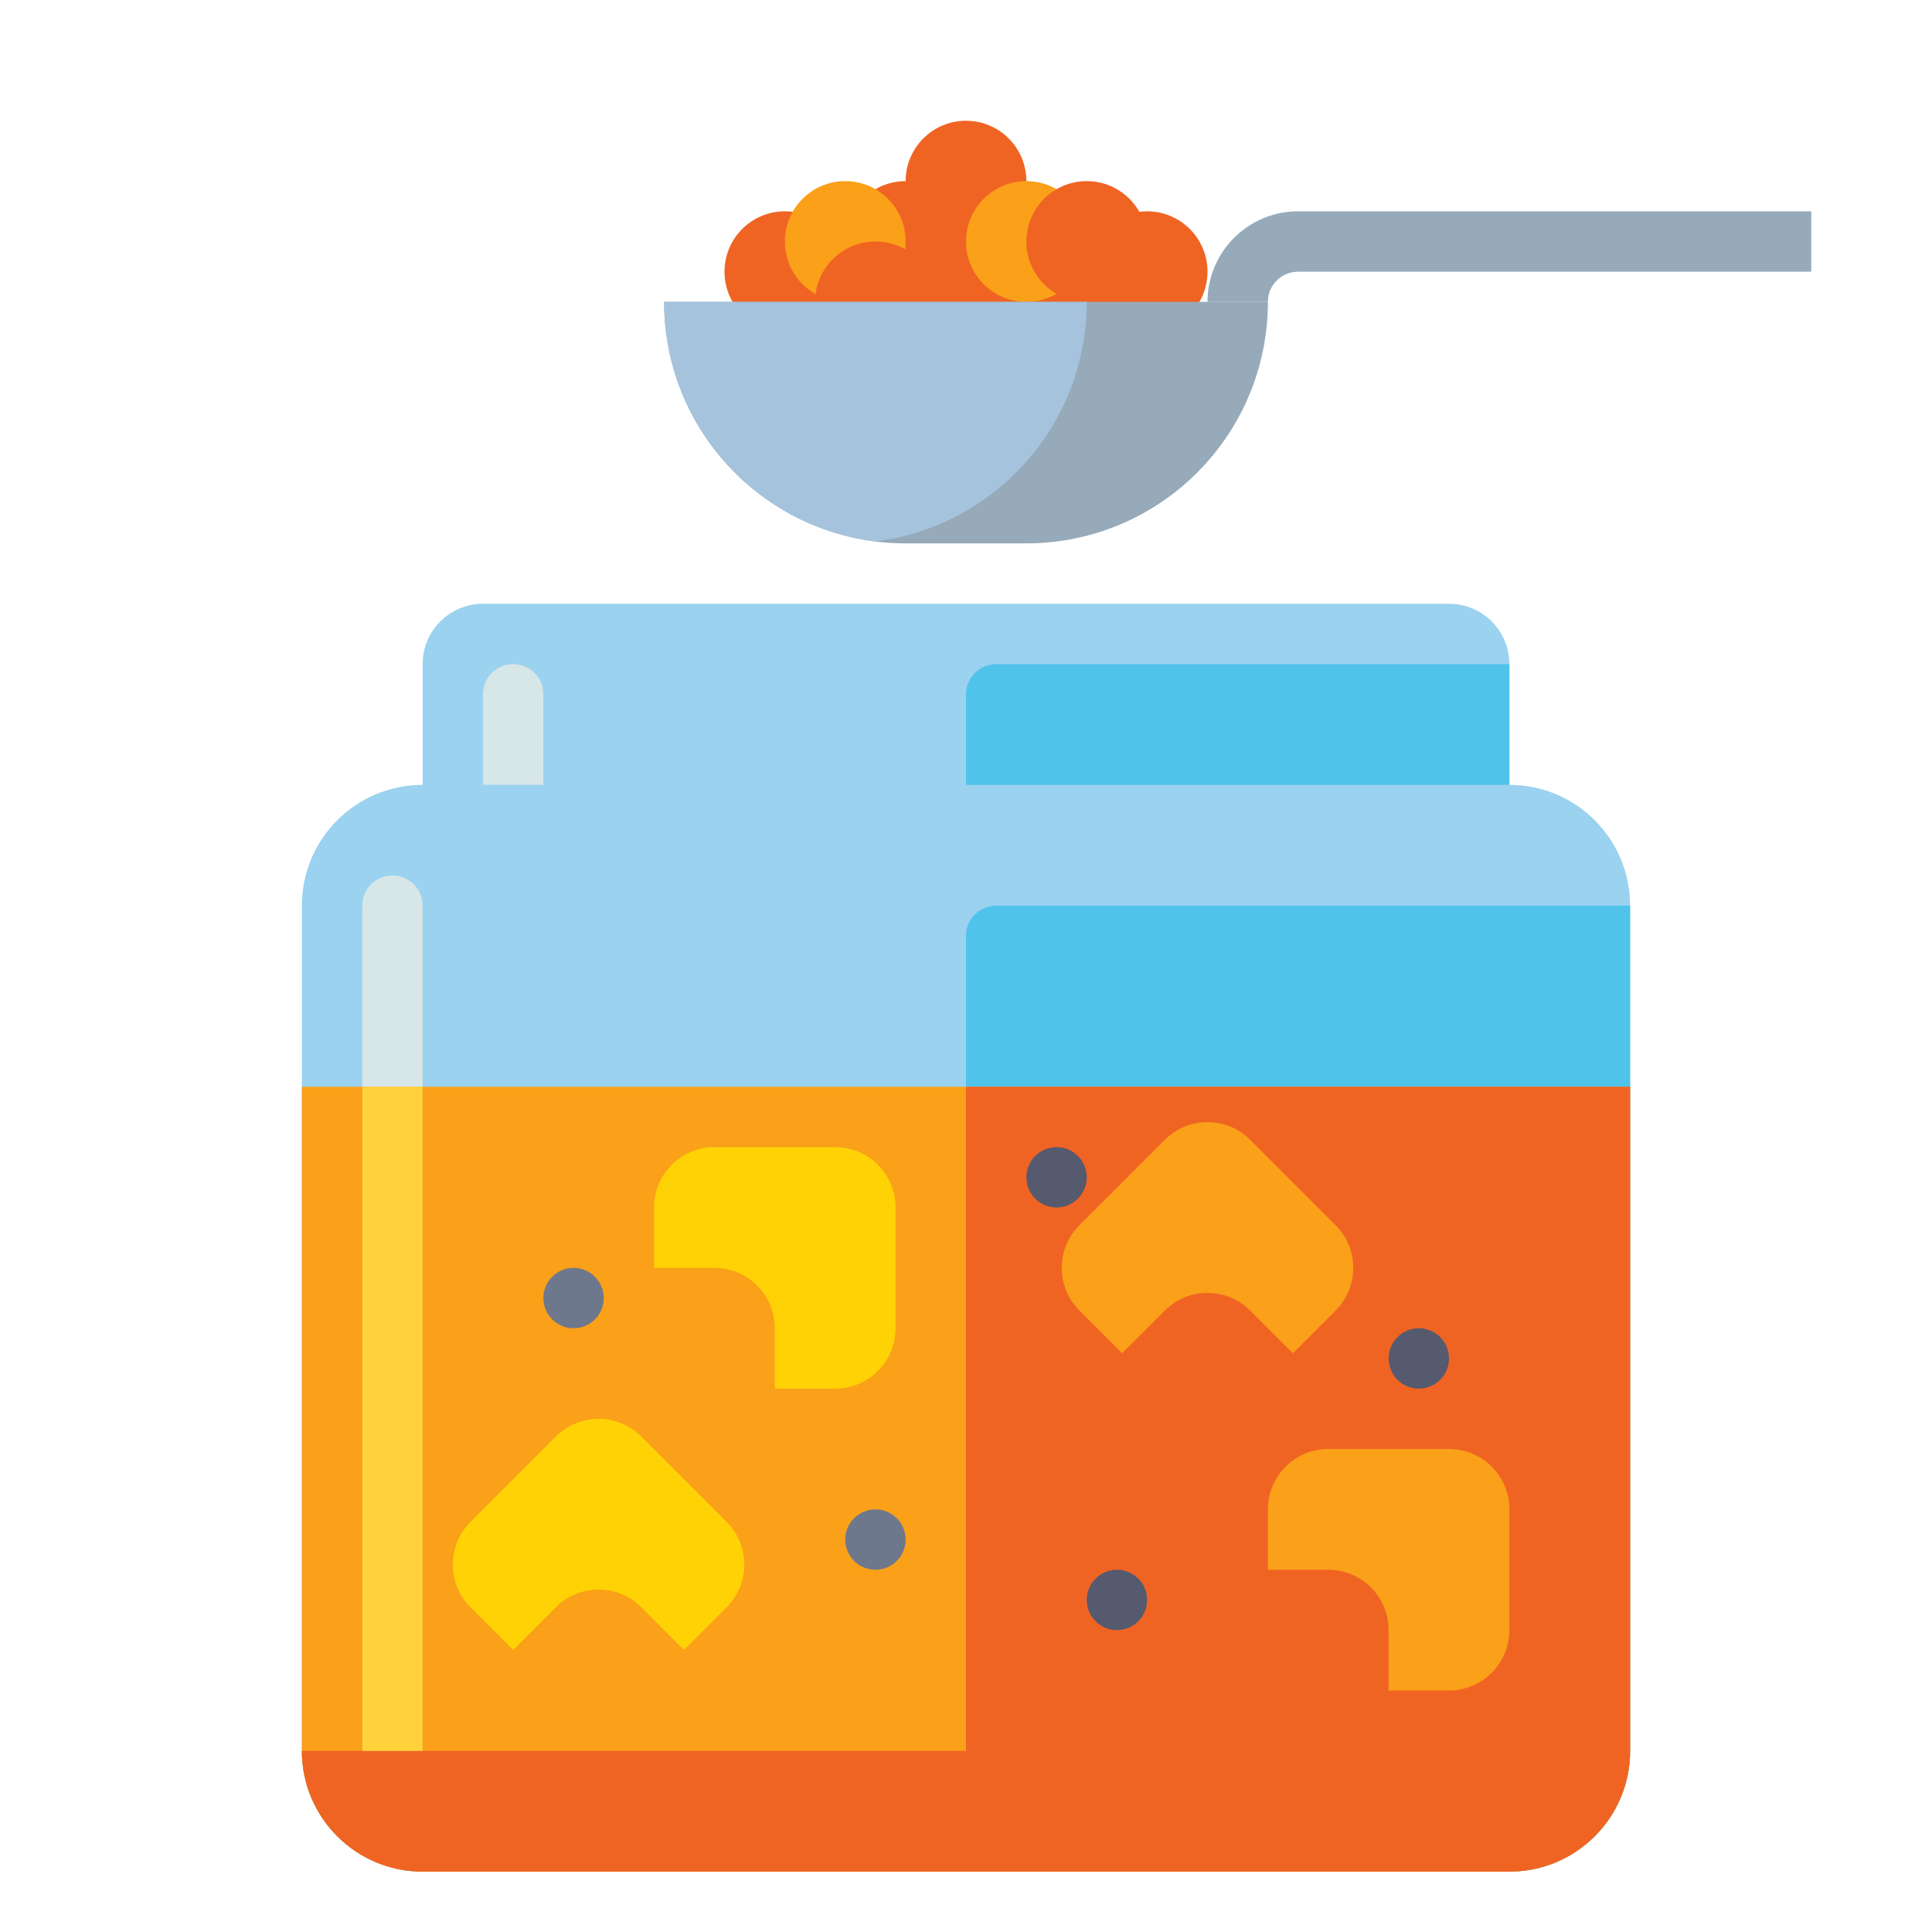 <svg id="Layer_1" enable-background="new 0 0 512 512" height="512" viewBox="0 0 512 512" width="512" xmlns="http://www.w3.org/2000/svg"><g><g><circle cx="256" cy="48" fill="#f06423" r="16"/></g><g><circle cx="256" cy="80" fill="#f06423" r="16"/></g><g><circle cx="240" cy="64" fill="#f06423" r="16"/></g><g><circle cx="208" cy="72" fill="#f06423" r="16"/></g><g><circle cx="224" cy="64" fill="#faa019" r="16"/></g><g><circle cx="232" cy="80" fill="#f06423" r="16"/></g><g><circle cx="280" cy="80" fill="#f06423" r="16"/></g><g><circle cx="272" cy="64" fill="#faa019" r="16"/></g><g><circle cx="304" cy="72" fill="#f06423" r="16"/></g><g><circle cx="288" cy="64" fill="#f06423" r="16"/></g><g><path d="m400 208v-32c0-8.836-7.163-16-16-16h-256c-8.837 0-16 7.164-16 16v32c-17.673 0-32 14.327-32 32v224c0 17.673 14.327 32 32 32h288c17.673 0 32-14.327 32-32v-224c0-17.673-14.327-32-32-32z" fill="#9bd2f0"/></g><g><g><path d="m400 208v-32h-136c-4.418 0-8 3.582-8 8v24z" fill="#50c3eb"/></g><g><path d="m256 464h-176c0 17.673 14.327 32 32 32h288c17.673 0 32-14.327 32-32v-224h-168c-4.418 0-8 3.582-8 8z" fill="#50c3eb"/></g></g><g><g><path d="m80 288v176c0 17.673 14.327 32 32 32h288c17.673 0 32-14.327 32-32v-176z" fill="#faa019"/></g><g><g><path d="m256 288v176h-176c0 17.673 14.327 32 32 32h288c17.673 0 32-14.327 32-32v-176z" fill="#f06423"/></g></g></g><g><path d="m136 176c-4.418 0-8 3.582-8 8v24h16v-24c0-4.418-3.582-8-8-8z" fill="#d7e6e6"/></g><g><path d="m104 232c-4.418 0-8 3.582-8 8v48h16v-48c0-4.418-3.582-8-8-8z" fill="#d7e6e6"/></g><g><path d="m96 288h16v176h-16z" fill="#ffd23c"/></g><g><path d="m272 144h-32c-35.346 0-64-28.654-64-64h160c0 35.346-28.654 64-64 64z" fill="#96aab9"/></g><g><path d="m232 143.484c31.567-3.939 56-30.85 56-63.484h-112c0 32.635 24.433 59.545 56 63.484z" fill="#a5c3dc"/></g><g><path d="m336 80h-16c0-13.233 10.767-24 24-24h136v16h-136c-4.411 0-8 3.589-8 8z" fill="#96aab9"/></g><g><g><path d="m221.333 304h-32c-8.836 0-16 7.164-16 16v16h16c8.836 0 16 7.164 16 16v16h16c8.837 0 16-7.164 16-16v-32c0-8.836-7.163-16-16-16z" fill="#ffd205"/></g></g><g><g><path d="m384 384h-32c-8.836 0-16 7.164-16 16v16h16c8.836 0 16 7.164 16 16v16h16c8.836 0 16-7.164 16-16v-32c0-8.836-7.164-16-16-16z" fill="#faa019"/></g></g><g><g><path d="m353.941 324.687-22.627-22.628c-6.248-6.248-16.379-6.248-22.627 0l-22.627 22.628c-6.248 6.248-6.248 16.379 0 22.627l11.314 11.314 11.314-11.314c6.248-6.248 16.379-6.248 22.627 0l11.314 11.314 11.314-11.314c6.246-6.249 6.246-16.379-.002-22.627z" fill="#faa019"/></g></g><g><g><path d="m192.569 403.313-22.627-22.627c-6.248-6.249-16.379-6.249-22.627 0l-22.627 22.627c-6.248 6.249-6.248 16.379 0 22.627l11.312 11.315 11.314-11.314c6.248-6.248 16.379-6.248 22.627 0l11.314 11.314 11.314-11.314c6.248-6.248 6.248-16.379 0-22.628z" fill="#ffd205"/></g></g><g><g><circle cx="296" cy="424" fill="#555a6e" r="8"/></g></g><g><g><circle cx="376" cy="360" fill="#555a6e" r="8"/></g></g><g><g><circle cx="280" cy="312" fill="#555a6e" r="8"/></g></g><g><g><circle cx="232" cy="408" fill="#6e788c" r="8"/></g></g><g><g><circle cx="152" cy="344" fill="#6e788c" r="8"/></g></g></g></svg>